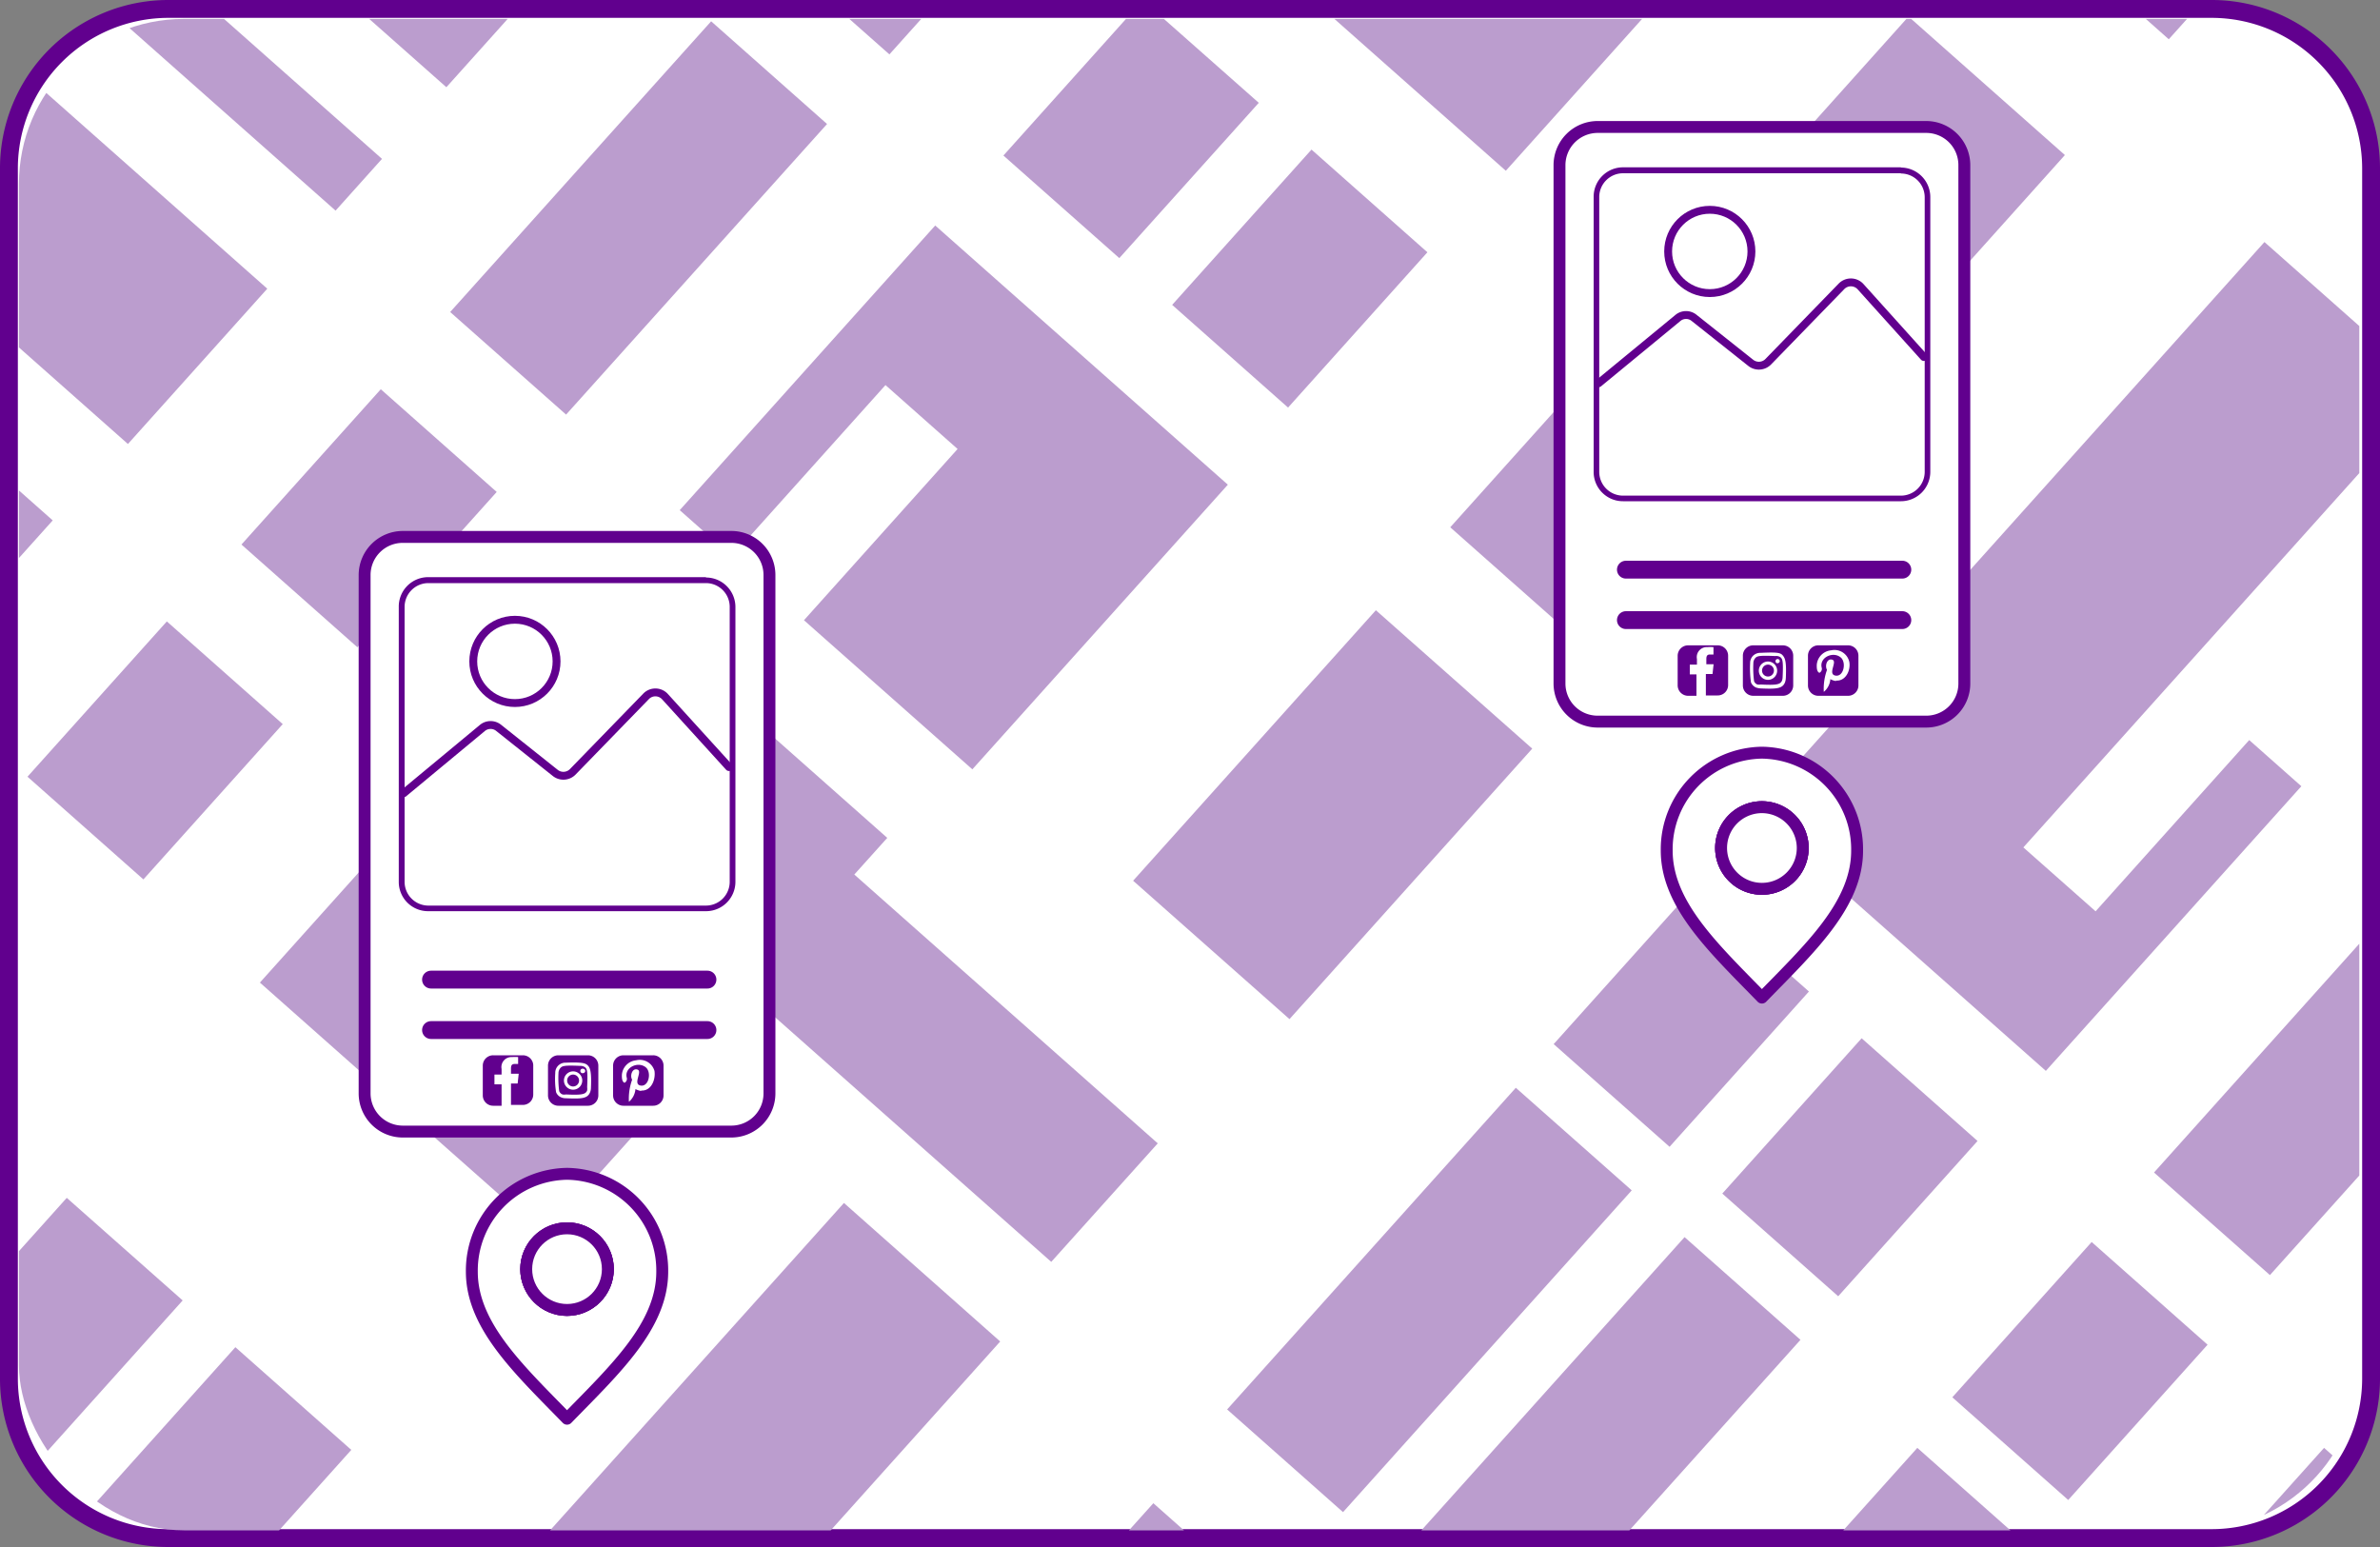 <svg id="Layer_1" data-name="Layer 1" xmlns="http://www.w3.org/2000/svg" xmlns:xlink="http://www.w3.org/1999/xlink" viewBox="0 0 200 130"><rect x="0" y="0" width="200" height="130" fill="#808080" stroke="none"/><defs><clipPath id="clip-path"><rect x="1.59" y="1.59" width="196.67" height="127.01" rx="13.87" style="fill:none"/></clipPath></defs><rect x="0.75" y="0.75" width="198.5" height="128.5" rx="13.4" style="fill:#fff"/><path d="M185.85,1.5A12.66,12.66,0,0,1,198.5,14.15v101.7a12.66,12.66,0,0,1-12.65,12.65H14.15A12.66,12.66,0,0,1,1.5,115.85V14.15A12.66,12.66,0,0,1,14.15,1.5h171.7m0-1.5H14.15A14.14,14.14,0,0,0,0,14.15v101.7A14.14,14.14,0,0,0,14.15,130h171.7A14.14,14.14,0,0,0,200,115.85V14.15A14.14,14.14,0,0,0,185.85,0Z" style="fill:#61008e"/><g style="clip-path:url(#clip-path)"><polygon points="112.86 127.07 103.12 118.44 127.38 91.41 137.12 100.03 112.86 127.07" style="fill:#bb9dce;fill-rule:evenodd"/><polygon points="127.03 139.62 117.29 131 141.56 103.96 151.3 112.59 127.03 139.62" style="fill:#bb9dce;fill-rule:evenodd"/><polygon points="94.06 21.69 84.32 13.07 96.03 0.02 105.78 8.64 94.06 21.69" style="fill:#bb9dce;fill-rule:evenodd"/><polygon points="108.24 34.25 98.5 25.62 110.21 12.57 119.95 21.2 108.24 34.25" style="fill:#bb9dce;fill-rule:evenodd"/><polygon points="74.74 4.57 65 -4.05 76.71 -17.1 86.45 -8.48 74.74 4.57" style="fill:#bb9dce;fill-rule:evenodd"/><polygon points="30.03 54.39 20.29 45.76 32 32.71 41.74 41.34 30.03 54.39" style="fill:#bb9dce;fill-rule:evenodd"/><polygon points="10.75 37.31 -13.86 15.51 -2.15 2.46 22.46 24.26 10.75 37.31" style="fill:#bb9dce;fill-rule:evenodd"/><polygon points="126.54 14.35 101.93 -7.45 113.64 -20.5 138.25 1.3 126.54 14.35" style="fill:#bb9dce;fill-rule:evenodd"/><polygon points="47.57 34.84 37.83 26.22 59.76 1.79 69.5 10.42 47.57 34.84" style="fill:#bb9dce;fill-rule:evenodd"/><polygon points="17.62 0.52 23.02 -5.5 37.51 7.33 50.12 -6.72 26.04 -28.06 4.12 -3.63 28.2 17.7 32.1 13.35 17.62 0.52" style="fill:#bb9dce;fill-rule:evenodd"/><polygon points="74.41 32.36 80.47 37.73 67.56 52.12 81.71 64.65 103.18 40.73 78.59 18.95 57.12 42.87 61.5 46.75 74.41 32.36" style="fill:#bb9dce;fill-rule:evenodd"/><polygon points="195.3 121.67 205.04 130.3 193.33 143.35 183.59 134.72 195.3 121.67" style="fill:#bb9dce;fill-rule:evenodd"/><polygon points="156.44 87.25 166.18 95.88 154.47 108.93 144.73 100.3 156.44 87.25" style="fill:#bb9dce;fill-rule:evenodd"/><polygon points="142.27 74.69 152.01 83.32 140.3 96.37 130.56 87.74 142.27 74.69" style="fill:#bb9dce;fill-rule:evenodd"/><polygon points="175.77 104.37 185.51 113 173.8 126.05 164.06 117.42 175.77 104.37" style="fill:#bb9dce;fill-rule:evenodd"/><polygon points="47.72 82.08 57.46 90.7 45.75 103.75 36.01 95.13 47.72 82.08" style="fill:#bb9dce;fill-rule:evenodd"/><polygon points="33.55 69.52 43.29 78.15 31.58 91.2 21.84 82.57 33.55 69.52" style="fill:#bb9dce;fill-rule:evenodd"/><polygon points="-5.31 35.1 4.43 43.73 -7.28 56.78 -17.02 48.15 -5.31 35.1" style="fill:#bb9dce;fill-rule:evenodd"/><polygon points="14.02 52.22 23.76 60.85 12.05 73.9 2.31 65.27 14.02 52.22" style="fill:#bb9dce;fill-rule:evenodd"/><polygon points="19.78 113.21 29.52 121.84 17.81 134.89 8.07 126.26 19.78 113.21" style="fill:#bb9dce;fill-rule:evenodd"/><polygon points="5.61 100.66 15.35 109.28 3.64 122.33 -6.1 113.71 5.61 100.66" style="fill:#bb9dce;fill-rule:evenodd"/><polygon points="160.88 27.11 152.2 36.79 139.06 25.15 147.75 15.47 160.88 27.11" style="fill:#bb9dce;fill-rule:evenodd"/><polygon points="143.69 46.27 135.01 55.95 121.87 44.31 130.56 34.63 143.69 46.27" style="fill:#bb9dce;fill-rule:evenodd"/><polygon points="128.76 62.91 108.36 85.64 95.22 74.01 115.62 51.28 128.76 62.91" style="fill:#bb9dce;fill-rule:evenodd"/><polygon points="84.05 112.73 42.79 158.71 29.65 147.07 70.92 101.09 84.05 112.73" style="fill:#bb9dce;fill-rule:evenodd"/><polygon points="173.52 13.03 164.84 22.71 151.7 11.07 160.38 1.39 173.52 13.03" style="fill:#bb9dce;fill-rule:evenodd"/><polygon points="190.94 -6.38 182.25 3.3 169.12 -8.34 177.8 -18.01 190.94 -6.38" style="fill:#bb9dce;fill-rule:evenodd"/><polygon points="202.93 74.1 212.68 82.72 190.75 107.15 181.01 98.53 202.93 74.1" style="fill:#bb9dce;fill-rule:evenodd"/><polygon points="176.1 76.58 170.03 71.21 204.44 32.87 190.29 20.34 147.33 68.21 171.92 89.99 193.39 66.07 189.01 62.19 176.1 76.58" style="fill:#bb9dce;fill-rule:evenodd"/><polygon points="71.79 73.49 74.56 70.41 50.81 49.37 39.1 62.42 88.34 106.04 97.29 96.08 71.79 73.49" style="fill:#bb9dce;fill-rule:evenodd"/><polygon points="94.95 148 85.2 139.37 96.92 126.32 106.66 134.95 94.95 148" style="fill:#bb9dce;fill-rule:evenodd"/><polygon points="150.57 153.48 184.53 183.57 205.11 160.64 161.12 121.67 118.45 169.21 128.48 178.1 150.57 153.48" style="fill:#bb9dce;fill-rule:evenodd"/></g><path d="M148.06,63.25a8.12,8.12,0,0,0-8,8.23c0,4.55,4,8.24,8,12.35,4-4.11,8-7.8,8-12.35A8.12,8.12,0,0,0,148.06,63.25Zm0,11.44a3.43,3.43,0,1,1,3.43-3.43A3.43,3.43,0,0,1,148.06,74.69Z" style="fill:#fff;stroke:#61008e;stroke-linecap:round;stroke-linejoin:round"/><path d="M151.49,71.26a3.43,3.43,0,1,1-3.43-3.43A3.44,3.44,0,0,1,151.49,71.26Z" style="fill:#fff;stroke:#61008e;stroke-linecap:round;stroke-linejoin:round"/><path d="M151.49,71.26a3.43,3.43,0,1,1-3.43-3.43A3.44,3.44,0,0,1,151.49,71.26Z" style="fill:#fff;stroke:#61008e;stroke-linecap:round;stroke-linejoin:round"/><path d="M47.65,98.64a8.13,8.13,0,0,0-8,8.23c0,4.55,4,8.24,8,12.35,4-4.11,8-7.8,8-12.35A8.12,8.12,0,0,0,47.65,98.64Zm0,11.44a3.43,3.43,0,1,1,3.43-3.43A3.43,3.43,0,0,1,47.65,110.08Z" style="fill:#fff;stroke:#61008e;stroke-linecap:round;stroke-linejoin:round"/><circle cx="47.65" cy="106.65" r="3.43" style="fill:#fff;stroke:#61008e;stroke-linecap:round;stroke-linejoin:round"/><circle cx="47.65" cy="106.65" r="3.43" style="fill:#fff;stroke:#61008e;stroke-linecap:round;stroke-linejoin:round"/><rect x="30.64" y="45.12" width="34.02" height="49.98" rx="3.21" style="fill:#fff"/><path d="M61.46,45.62a2.7,2.7,0,0,1,2.7,2.7V91.88a2.7,2.7,0,0,1-2.7,2.71H33.85a2.71,2.71,0,0,1-2.71-2.71V48.32a2.7,2.7,0,0,1,2.71-2.7H61.46m0-1H33.85a3.71,3.71,0,0,0-3.71,3.7V91.88a3.71,3.71,0,0,0,3.71,3.71H61.46a3.71,3.71,0,0,0,3.7-3.71V48.32a3.7,3.7,0,0,0-3.7-3.7Z" style="fill:#61008e"/><path d="M59.32,49a2,2,0,0,1,2,2V74.1a2,2,0,0,1-2,2H36a2,2,0,0,1-2-2V51a2,2,0,0,1,2-2H59.32m0-.5H36A2.47,2.47,0,0,0,33.51,51V74.1A2.46,2.46,0,0,0,36,76.57H59.32A2.47,2.47,0,0,0,61.8,74.1V51a2.48,2.48,0,0,0-2.48-2.47Z" style="fill:#61008e"/><line x1="36.22" y1="82.32" x2="59.45" y2="82.32" style="fill:none;stroke:#61008e;stroke-linecap:round;stroke-linejoin:round;stroke-width:1.5px"/><line x1="36.22" y1="86.56" x2="59.45" y2="86.56" style="fill:none;stroke:#61008e;stroke-linecap:round;stroke-linejoin:round;stroke-width:1.5px"/><path d="M33.92,66.66l6.62-5.49a1.08,1.08,0,0,1,1.37,0l4.75,3.78a1.1,1.1,0,0,0,1.47-.09l6.15-6.33a1.09,1.09,0,0,1,1.59,0l5.39,5.93" style="fill:none;stroke:#61008e;stroke-linecap:round;stroke-linejoin:round;stroke-width:0.661px"/><circle cx="43.27" cy="55.58" r="3.5" style="fill:none;stroke:#61008e;stroke-miterlimit:10;stroke-width:0.661px"/><path d="M43.94,88.68H41.45a.87.87,0,0,0-.88.87v2.5a.87.87,0,0,0,.88.87h.7v-1.8h-.6V90.3h.6v-.47a.84.84,0,0,1,.88-1,3,3,0,0,1,.51,0v.58h-.3c-.29,0-.3.21-.3.42v.4h.65l-.09.82h-.56v1.8h1a.87.87,0,0,0,.87-.87v-2.5A.87.87,0,0,0,43.94,88.68Z" style="fill:#61008e"/><path d="M48.16,90.3a.5.5,0,0,0-.5.5.5.5,0,0,0,1,0A.5.5,0,0,0,48.16,90.3Z" style="fill:#61008e"/><path d="M48.77,89.57c-1.33-.06-1.52,0-1.67.17a.66.66,0,0,0-.17.45,8.55,8.55,0,0,0,.06,1.5.48.48,0,0,0,.28.28.69.69,0,0,0,.28,0c1.34.06,1.65,0,1.79-.33a1.09,1.09,0,0,0,0-.28c.06-1.33,0-1.52-.17-1.67A.66.66,0,0,0,48.77,89.57Zm-.61,2a.77.77,0,1,1,.77-.77A.77.77,0,0,1,48.16,91.57ZM49,90.18a.19.19,0,1,1,0-.37.19.19,0,0,1,.18.19A.19.19,0,0,1,49,90.18Z" style="fill:#61008e"/><path d="M49.41,88.68H46.92a.87.87,0,0,0-.87.87v2.5a.87.87,0,0,0,.87.87h2.49a.87.87,0,0,0,.87-.87v-2.5A.87.87,0,0,0,49.41,88.68Zm.25,2.74a1,1,0,0,1-.07.36c-.21.54-.71.57-2.05.51a.94.94,0,0,1-.37-.07.76.76,0,0,1-.44-.44,6.92,6.92,0,0,1-.07-1.6.85.85,0,0,1,.88-.88c1.47-.06,1.69.06,1.87.25S49.72,90.07,49.66,91.42Z" style="fill:#61008e"/><path d="M54.88,88.68H52.39a.87.87,0,0,0-.87.87v2.5a.87.87,0,0,0,.87.87h2.49a.87.87,0,0,0,.88-.87v-2.5A.87.87,0,0,0,54.88,88.68Zm-1,3a1.64,1.64,0,0,1-.48-.16,1.59,1.59,0,0,1-.55,1.07,4.76,4.76,0,0,1,.27-1.86c-.2-.33,0-1,.45-.85s-.42,1.21.25,1.34.93-1,.51-1.47c-.62-.62-1.86-.09-1.67.78a.37.37,0,0,1-.18.46c-.21-.09-.23-.39-.22-.68a1.33,1.33,0,0,1,1.2-1.21A1.28,1.28,0,0,1,55,90C55.11,90.8,54.68,91.7,53.88,91.64Z" style="fill:#61008e"/><rect x="131.05" y="10.67" width="34.02" height="49.98" rx="3.21" style="fill:#fff"/><path d="M161.87,11.17a2.7,2.7,0,0,1,2.7,2.71V57.44a2.7,2.7,0,0,1-2.7,2.7H134.26a2.7,2.7,0,0,1-2.71-2.7V13.88a2.71,2.71,0,0,1,2.71-2.71h27.61m0-1H134.26a3.71,3.71,0,0,0-3.71,3.71V57.44a3.71,3.71,0,0,0,3.71,3.7h27.61a3.7,3.7,0,0,0,3.7-3.7V13.88a3.71,3.71,0,0,0-3.7-3.71Z" style="fill:#61008e"/><path d="M159.74,14.58a2,2,0,0,1,2,2V39.65a2,2,0,0,1-2,2H136.39a2,2,0,0,1-2-2V16.56a2,2,0,0,1,2-2h23.35m0-.5H136.39a2.47,2.47,0,0,0-2.47,2.48V39.65a2.46,2.46,0,0,0,2.47,2.47h23.35a2.47,2.47,0,0,0,2.47-2.47V16.56a2.48,2.48,0,0,0-2.47-2.48Z" style="fill:#61008e"/><line x1="136.63" y1="47.87" x2="159.86" y2="47.87" style="fill:none;stroke:#61008e;stroke-linecap:round;stroke-linejoin:round;stroke-width:1.5px"/><line x1="136.63" y1="52.11" x2="159.86" y2="52.11" style="fill:none;stroke:#61008e;stroke-linecap:round;stroke-linejoin:round;stroke-width:1.5px"/><path d="M134.33,32.21,141,26.72a1.07,1.07,0,0,1,1.37,0l4.75,3.77a1.1,1.1,0,0,0,1.47-.09l6.15-6.33a1.1,1.1,0,0,1,1.59,0L161.67,30" style="fill:none;stroke:#61008e;stroke-linecap:round;stroke-linejoin:round;stroke-width:0.661px"/><circle cx="143.68" cy="21.13" r="3.5" style="fill:none;stroke:#61008e;stroke-miterlimit:10;stroke-width:0.661px"/><path d="M144.35,54.23h-2.49a.88.88,0,0,0-.88.87v2.5a.88.88,0,0,0,.88.87h.7v-1.8H142v-.82h.6v-.47a.84.84,0,0,1,.88-1,3,3,0,0,1,.51,0V55h-.3c-.29,0-.3.21-.3.42v.4H144l-.09.82h-.56v1.8h1a.87.87,0,0,0,.87-.87V55.1A.87.87,0,0,0,144.35,54.23Z" style="fill:#61008e"/><path d="M148.57,55.85a.5.5,0,1,0,.5.5A.5.5,0,0,0,148.57,55.85Z" style="fill:#61008e"/><path d="M149.18,55.13c-1.33-.06-1.52,0-1.67.16a.66.66,0,0,0-.17.45,8.55,8.55,0,0,0,.06,1.5.48.48,0,0,0,.28.28.77.77,0,0,0,.28,0c1.34.07,1.65,0,1.79-.33a1.09,1.09,0,0,0,.05-.28c.06-1.32,0-1.52-.17-1.67A.61.61,0,0,0,149.18,55.13Zm-.61,2a.77.77,0,0,1,0-1.54.77.77,0,1,1,0,1.54Zm.81-1.39a.18.18,0,1,1,.18-.18A.18.18,0,0,1,149.38,55.73Z" style="fill:#61008e"/><path d="M149.82,54.23h-2.49a.87.87,0,0,0-.87.87v2.5a.87.87,0,0,0,.87.87h2.49a.87.87,0,0,0,.87-.87V55.1A.87.87,0,0,0,149.82,54.23Zm.25,2.74a1.16,1.16,0,0,1-.07.37c-.21.53-.71.57-2.05.51a1.52,1.52,0,0,1-.37-.07.79.79,0,0,1-.44-.44,8.38,8.38,0,0,1-.07-1.61.87.87,0,0,1,.25-.63.88.88,0,0,1,.63-.24c1.47-.07,1.69,0,1.88.24S150.13,55.62,150.07,57Z" style="fill:#61008e"/><path d="M155.29,54.23H152.8a.87.87,0,0,0-.87.87v2.5a.87.87,0,0,0,.87.87h2.49a.87.87,0,0,0,.88-.87V55.11A.87.87,0,0,0,155.29,54.23Zm-1,3a1.38,1.38,0,0,1-.48-.16,1.51,1.51,0,0,1-.55,1.07,4.71,4.71,0,0,1,.27-1.85c-.2-.34,0-1,.45-.85s-.42,1.2.25,1.33.93-1,.51-1.47c-.62-.62-1.86-.09-1.66.79a.37.37,0,0,1-.19.45c-.21-.09-.23-.39-.22-.68a1.33,1.33,0,0,1,1.2-1.21,1.28,1.28,0,0,1,1.54,1C155.52,56.36,155.09,57.25,154.29,57.19Z" style="fill:#61008e"/></svg>